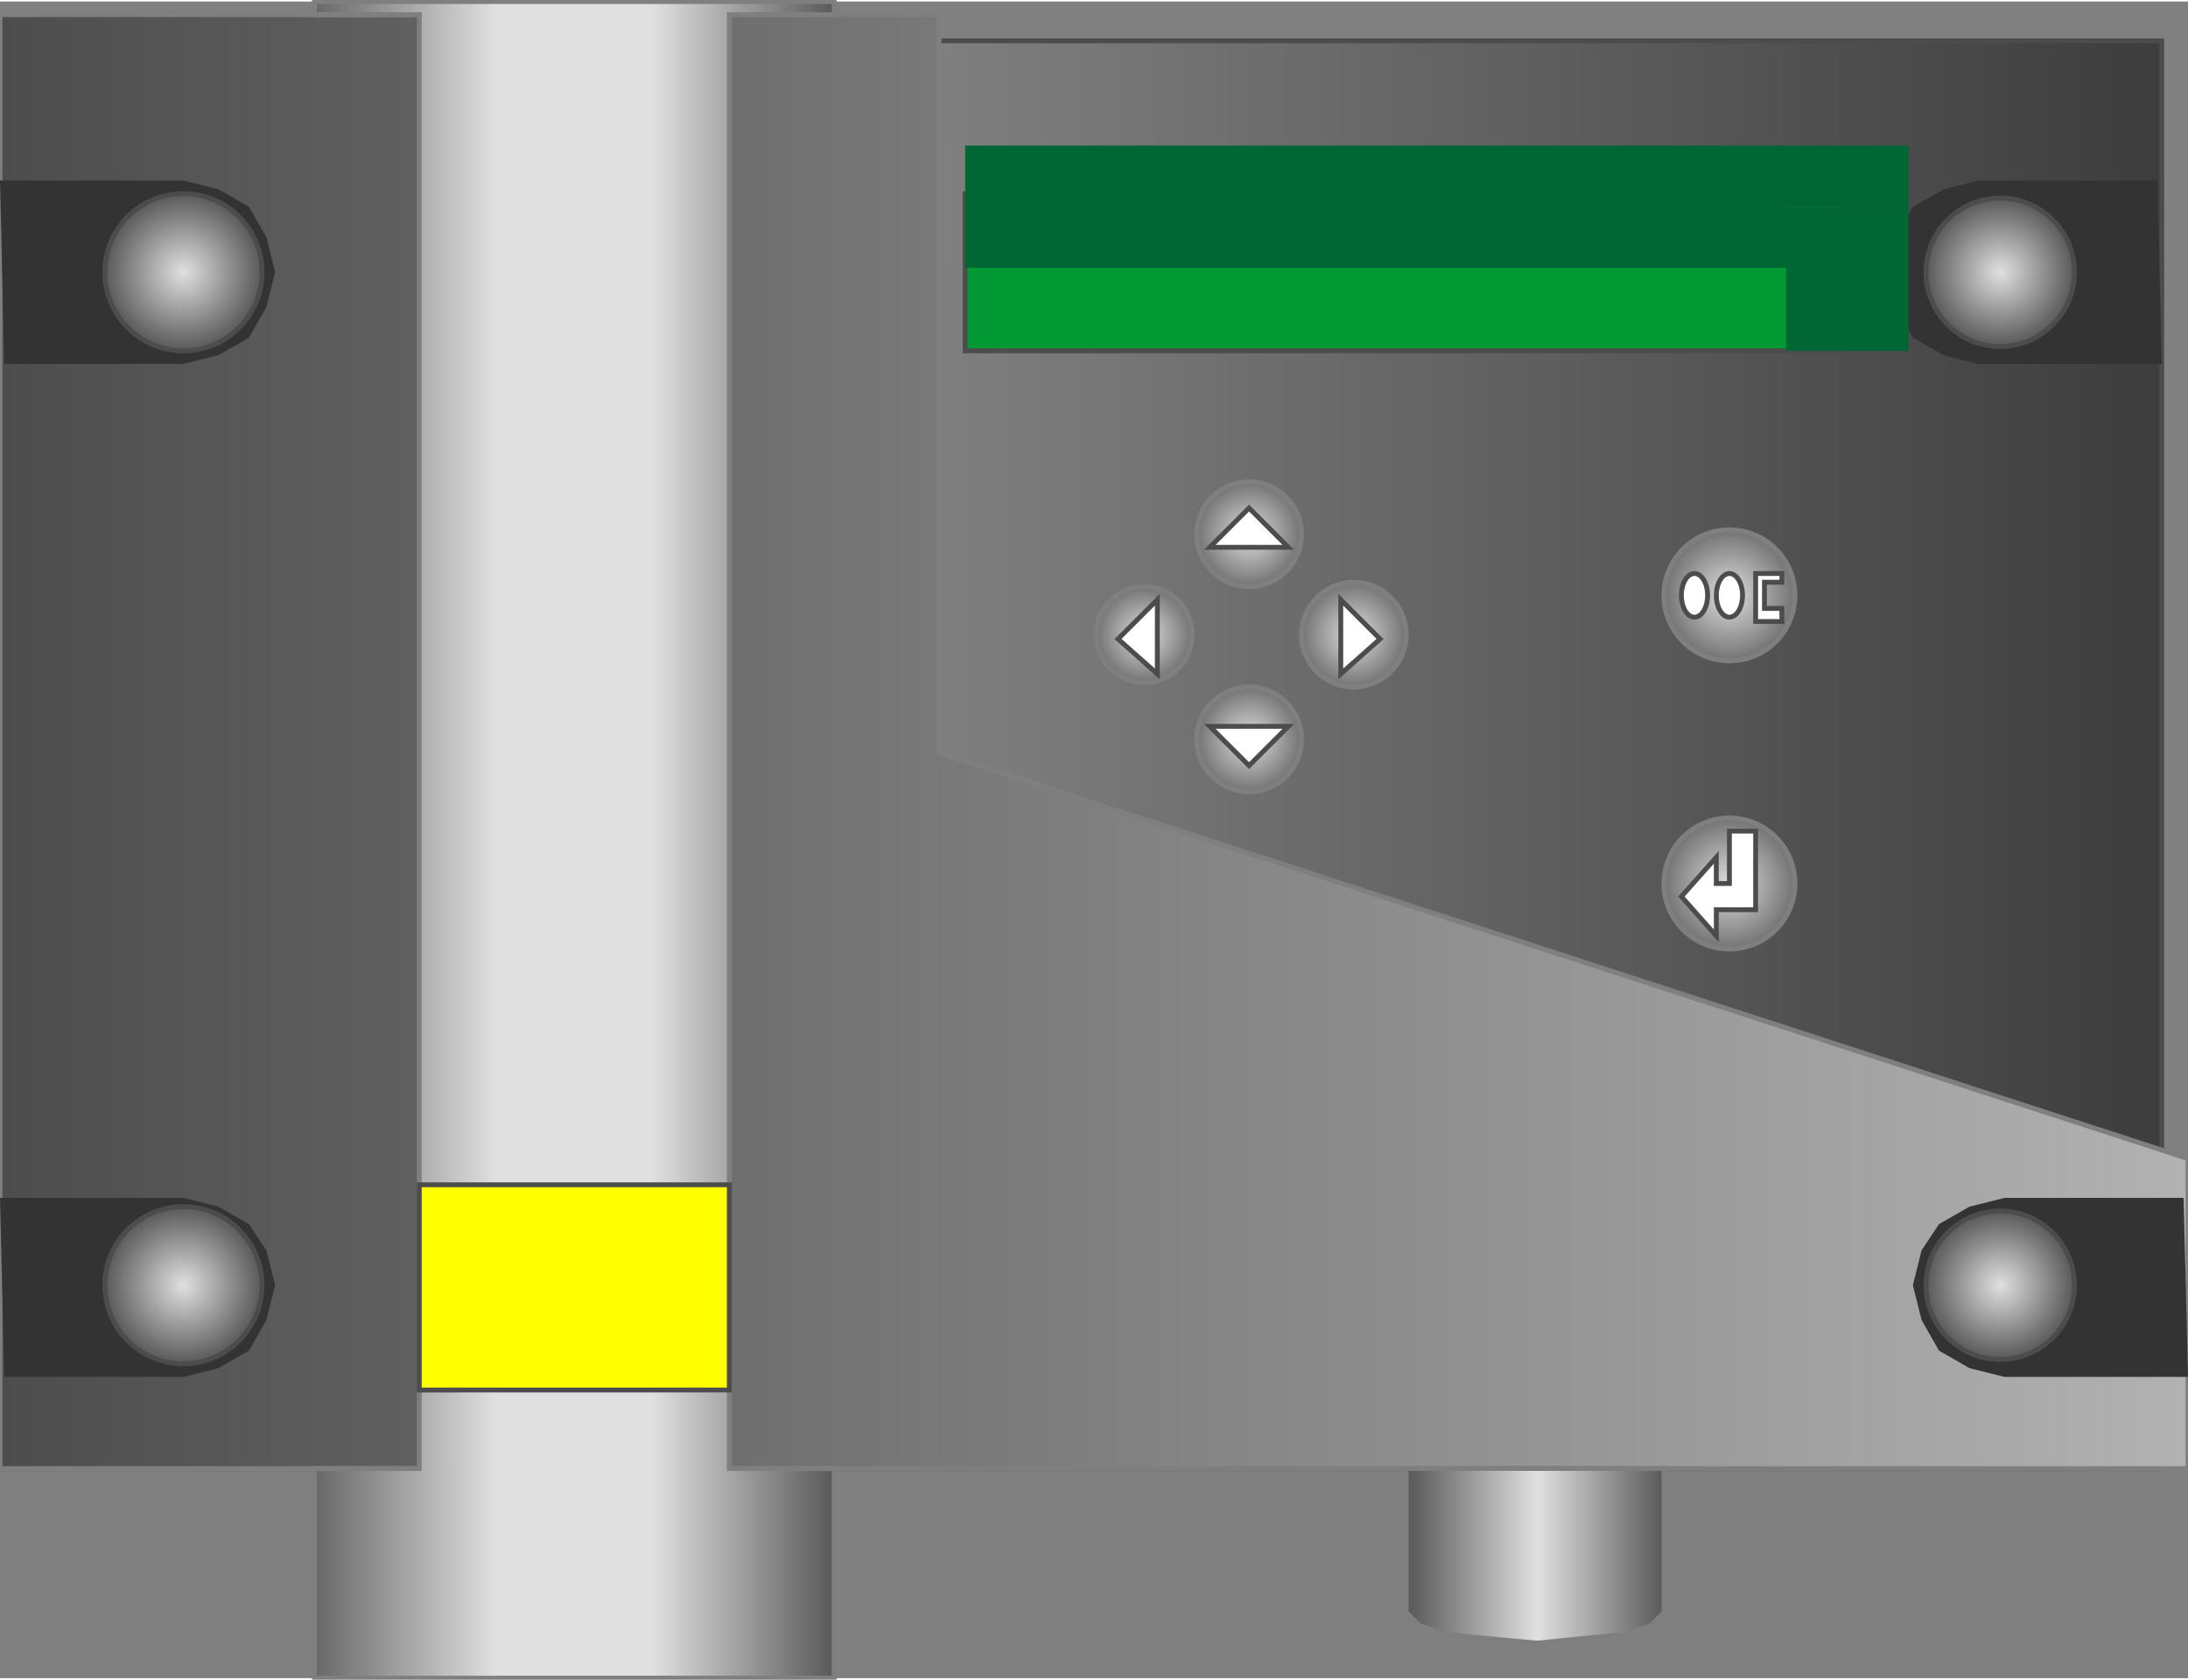 <!DOCTYPE svg PUBLIC "-//W3C//DTD SVG 1.1//EN" "http://www.w3.org/Graphics/SVG/1.1/DTD/svg11.dtd"><svg version="1.1" xmlns="http://www.w3.org/2000/svg" xmlns:xlink="http://www.w3.org/1999/xlink" width="112px" height="86px" viewBox="0 0 112.5 86.227" enable-background="new 0 0 112.5 86.227" xml:space="preserve">
<rect x="0" y="0" width="112.5" height="86.227" fill="#808080" stroke="none"/>
<g id="Group_Gas_Chamber">
	<linearGradient id="SVGID_1_" gradientUnits="userSpaceOnUse" x1="0" y1="38.735" x2="111.152" y2="38.735">
		<stop offset="0" style="stop-color:#B2B2B2" />
		<stop offset="1" style="stop-color:#3D3D3D" />
	</linearGradient>
	<path fill="url(#SVGID_1_)" stroke="#4C4C4C" stroke-width="0.25" d="M0,2.021h111.152v73.429H0V2.021z" />
</g>
<g id="Group_Body">
	<linearGradient id="SVGID_2_" gradientUnits="userSpaceOnUse" x1="0" y1="38.061" x2="112.5" y2="38.061">
		<stop offset="0" style="stop-color:#4D4D4D" />
		<stop offset="1" style="stop-color:#B2B2B2" />
	</linearGradient>
	<path fill="url(#SVGID_2_)" stroke="#7F7F7F" stroke-width="0.25" d="M112.5,75.448H0V0.674h48.278v37.948L112.5,59.506V75.448z" />
</g>
<g id="Group_Stand">
	<linearGradient id="pipe_1_" gradientUnits="userSpaceOnUse" x1="16.168" y1="43.114" x2="42.889" y2="43.114">
		<stop offset="0" style="stop-color:#686868" />
		<stop offset="0.35" style="stop-color:#E0E0E0" />
		<stop offset="0.65" style="stop-color:#E0E0E0" />
		<stop offset="1" style="stop-color:#595959" />
	</linearGradient>
	<path id="pipe" fill="url(#pipe_1_)" stroke="#7F7F7F" stroke-width="0.25" d="M16.168,86.227V75.448h5.389V0.674h-5.389V0h26.721   v0.674H37.5v74.774h5.389v10.777L16.168,86.227L16.168,86.227z" />
</g>
<g id="Group_Yellow_indicator">
	<path fill="#FFFF00" stroke="#4C4C4C" stroke-width="0.25" d="M21.557,60.853H37.5v10.555H21.557V60.853z" />
</g>
<g id="Group_Pipe">
	<linearGradient id="SVGID_3_" gradientUnits="userSpaceOnUse" x1="72.305" y1="79.936" x2="85.555" y2="79.936">
		<stop offset="0.01" style="stop-color:#595959" />
		<stop offset="0.51" style="stop-color:#E0E0E0" />
		<stop offset="1" style="stop-color:#595959" />
	</linearGradient>
	<path fill="url(#SVGID_3_)" stroke="#7F7F7F" stroke-width="0.25" d="M72.305,75.448v0.897v0.898v0.897v0.897v1.123v0.897v0.898   v0.896l0.674,0.675l1.349,0.448l2.246,0.226l2.47,0.225l2.245-0.225l2.246-0.226l1.347-0.448l0.674-0.675v-7.41h-13.25V75.448z" />
</g>
<g id="Group_Fasteners">
	<path fill="#333333" d="M9.431,70.734H0.225L0,61.527h9.431l1.796,0.449l1.572,0.898l0.898,1.347l0.449,1.797l-0.449,1.796   L12.8,69.386l-1.572,0.898L9.431,70.734z" />
	<path fill="#333333" d="M9.431,18.638H0.225L0,9.206h9.431l1.796,0.449l1.572,0.897l0.898,1.571l0.449,1.797l-0.449,1.797   L12.8,17.29l-1.572,0.897L9.431,18.638z" />
	<path fill="#333333" d="M101.721,9.206h9.207l0.225,9.432h-9.432l-1.796-0.449l-1.571-0.897l-0.897-1.571l-0.449-1.797l0.449-1.797   l0.897-1.571l1.571-0.897L101.721,9.206z" />
	<path fill="#333333" d="M103.068,61.527h9.207l0.225,9.207h-9.432l-1.797-0.448L99.7,69.386l-0.897-1.572l-0.449-1.796l0.449-1.797   l0.897-1.347l1.571-0.898L103.068,61.527z" />
</g>
<g id="Group_Bolts">
	<radialGradient id="SVGID_4_" cx="9.431" cy="66.018" r="4.042" gradientUnits="userSpaceOnUse">
		<stop offset="0" style="stop-color:#E0E0E0" />
		<stop offset="1" style="stop-color:#595959" />
	</radialGradient>
	<circle fill="url(#SVGID_4_)" stroke="#4C4C4C" stroke-width="0.25" cx="9.431" cy="66.018" r="4.042" />
	<radialGradient id="test_1_" cx="9.431" cy="13.922" r="4.042" gradientUnits="userSpaceOnUse">
		<stop offset="0" style="stop-color:#E0E0E0" />
		<stop offset="1" style="stop-color:#595959" />
	</radialGradient>
	<circle id="test" fill="url(#test_1_)" stroke="#4C4C4C" stroke-width="0.25" cx="9.431" cy="13.922" r="4.042" />
	<radialGradient id="model_1_" cx="102.844" cy="13.922" r="3.817" gradientUnits="userSpaceOnUse">
		<stop offset="0" style="stop-color:#E0E0E0" />
		<stop offset="1" style="stop-color:#595959" />
	</radialGradient>
	<circle id="model" fill="url(#model_1_)" stroke="#4C4C4C" stroke-width="0.25" cx="102.844" cy="13.922" r="3.817" />
	<radialGradient id="SVGID_5_" cx="102.844" cy="66.018" r="3.817" gradientUnits="userSpaceOnUse">
		<stop offset="0" style="stop-color:#E0E0E0" />
		<stop offset="1" style="stop-color:#595959" />
	</radialGradient>
	<circle fill="url(#SVGID_5_)" stroke="#4C4C4C" stroke-width="0.25" cx="102.844" cy="66.018" r="3.817" />
</g>
<g id="Group_GreenStrips">
	<path fill="#009933" stroke="#4C4C4C" stroke-width="0.25" d="M49.626,9.88h45.358v8.084H49.626V9.88z" />
	<path fill="#006633" d="M98.129,10.554L94.984,7.41H49.626v6.287h45.358l-3.144-3.145L98.129,10.554V7.41h-3.145L98.129,10.554z" />
	<path fill="#006633" d="M94.984,17.964h3.145v-7.41h-6.287v7.41H94.984z" />
</g>
<g id="Group_Two_Dots">
	<radialGradient id="SVGID_6_" cx="88.922" cy="45.36" r="3.369" gradientUnits="userSpaceOnUse">
		<stop offset="0" style="stop-color:#DEDEDE" />
		<stop offset="1" style="stop-color:#737373" />
	</radialGradient>
	<circle fill="url(#SVGID_6_)" stroke="#7F7F7F" stroke-width="0.25" cx="88.922" cy="45.359" r="3.369" />
	<radialGradient id="SVGID_7_" cx="88.922" cy="30.539" r="3.369" gradientUnits="userSpaceOnUse">
		<stop offset="0" style="stop-color:#DEDEDE" />
		<stop offset="1" style="stop-color:#737373" />
	</radialGradient>
	<circle fill="url(#SVGID_7_)" stroke="#7F7F7F" stroke-width="0.25" cx="88.922" cy="30.539" r="3.369" />
</g>
<g id="Group_Dots">
	<radialGradient id="SVGID_8_" cx="64.223" cy="37.949" r="2.695" gradientUnits="userSpaceOnUse">
		<stop offset="0" style="stop-color:#DEDEDE" />
		<stop offset="1" style="stop-color:#737373" />
	</radialGradient>
	<circle fill="url(#SVGID_8_)" stroke="#7F7F7F" stroke-width="0.25" cx="64.223" cy="37.949" r="2.695" />
	<radialGradient id="SVGID_9_" cx="58.832" cy="32.56" r="2.47" gradientUnits="userSpaceOnUse">
		<stop offset="0" style="stop-color:#DEDEDE" />
		<stop offset="1" style="stop-color:#737373" />
	</radialGradient>
	<circle fill="url(#SVGID_9_)" stroke="#7F7F7F" stroke-width="0.25" cx="58.832" cy="32.56" r="2.47" />
	<radialGradient id="SVGID_10_" cx="64.223" cy="27.395" r="2.695" gradientUnits="userSpaceOnUse">
		<stop offset="0" style="stop-color:#DEDEDE" />
		<stop offset="1" style="stop-color:#737373" />
	</radialGradient>
	<circle fill="url(#SVGID_10_)" stroke="#7F7F7F" stroke-width="0.25" cx="64.223" cy="27.395" r="2.695" />
	<radialGradient id="SVGID_11_" cx="69.611" cy="32.56" r="2.694" gradientUnits="userSpaceOnUse">
		<stop offset="0" style="stop-color:#DEDEDE" />
		<stop offset="1" style="stop-color:#737373" />
	</radialGradient>
	<circle fill="url(#SVGID_11_)" stroke="#7F7F7F" stroke-width="0.25" cx="69.611" cy="32.56" r="2.694" />
</g>
<g id="Group_Enter">
	<path fill="#FFFFFF" stroke="#4C4C4C" stroke-width="0.25" d="M88.248,46.706h2.021v-4.042h-1.349v2.694h-0.674v-1.348   l-1.796,2.021l1.796,2.021L88.248,46.706L88.248,46.706z" />
</g>
<g id="Group_Mark">
	<path fill="#FFFFFF" stroke="#4C4C4C" stroke-width="0.25" d="M90.27,31.886v-2.47h1.349v0.449h-0.897v1.347h0.897v0.674H90.27z" />
	<ellipse fill="#FFFFFF" stroke="#4C4C4C" stroke-width="0.25" cx="88.922" cy="30.539" rx="0.674" ry="1.123" />
	<ellipse fill="#FFFFFF" stroke="#4C4C4C" stroke-width="0.25" cx="87.125" cy="30.539" rx="0.674" ry="1.123" />
</g>
<g id="Group_Arrows">
	<path fill="#FFFFFF" stroke="#4C4C4C" stroke-width="0.25" d="M68.938,30.763l2.021,2.021l-2.021,1.796V30.763z" />
	<path fill="#FFFFFF" stroke="#4C4C4C" stroke-width="0.25" d="M62.201,28.069l2.021-2.021l2.021,2.021H62.201z" />
	<path fill="#FFFFFF" stroke="#4C4C4C" stroke-width="0.25" d="M59.506,34.58l-2.021-1.796l2.021-2.021V34.58z" />
	<path fill="#FFFFFF" stroke="#4C4C4C" stroke-width="0.25" d="M66.242,37.276l-2.021,2.021L62.2,37.276H66.242z" />
</g>
</svg>